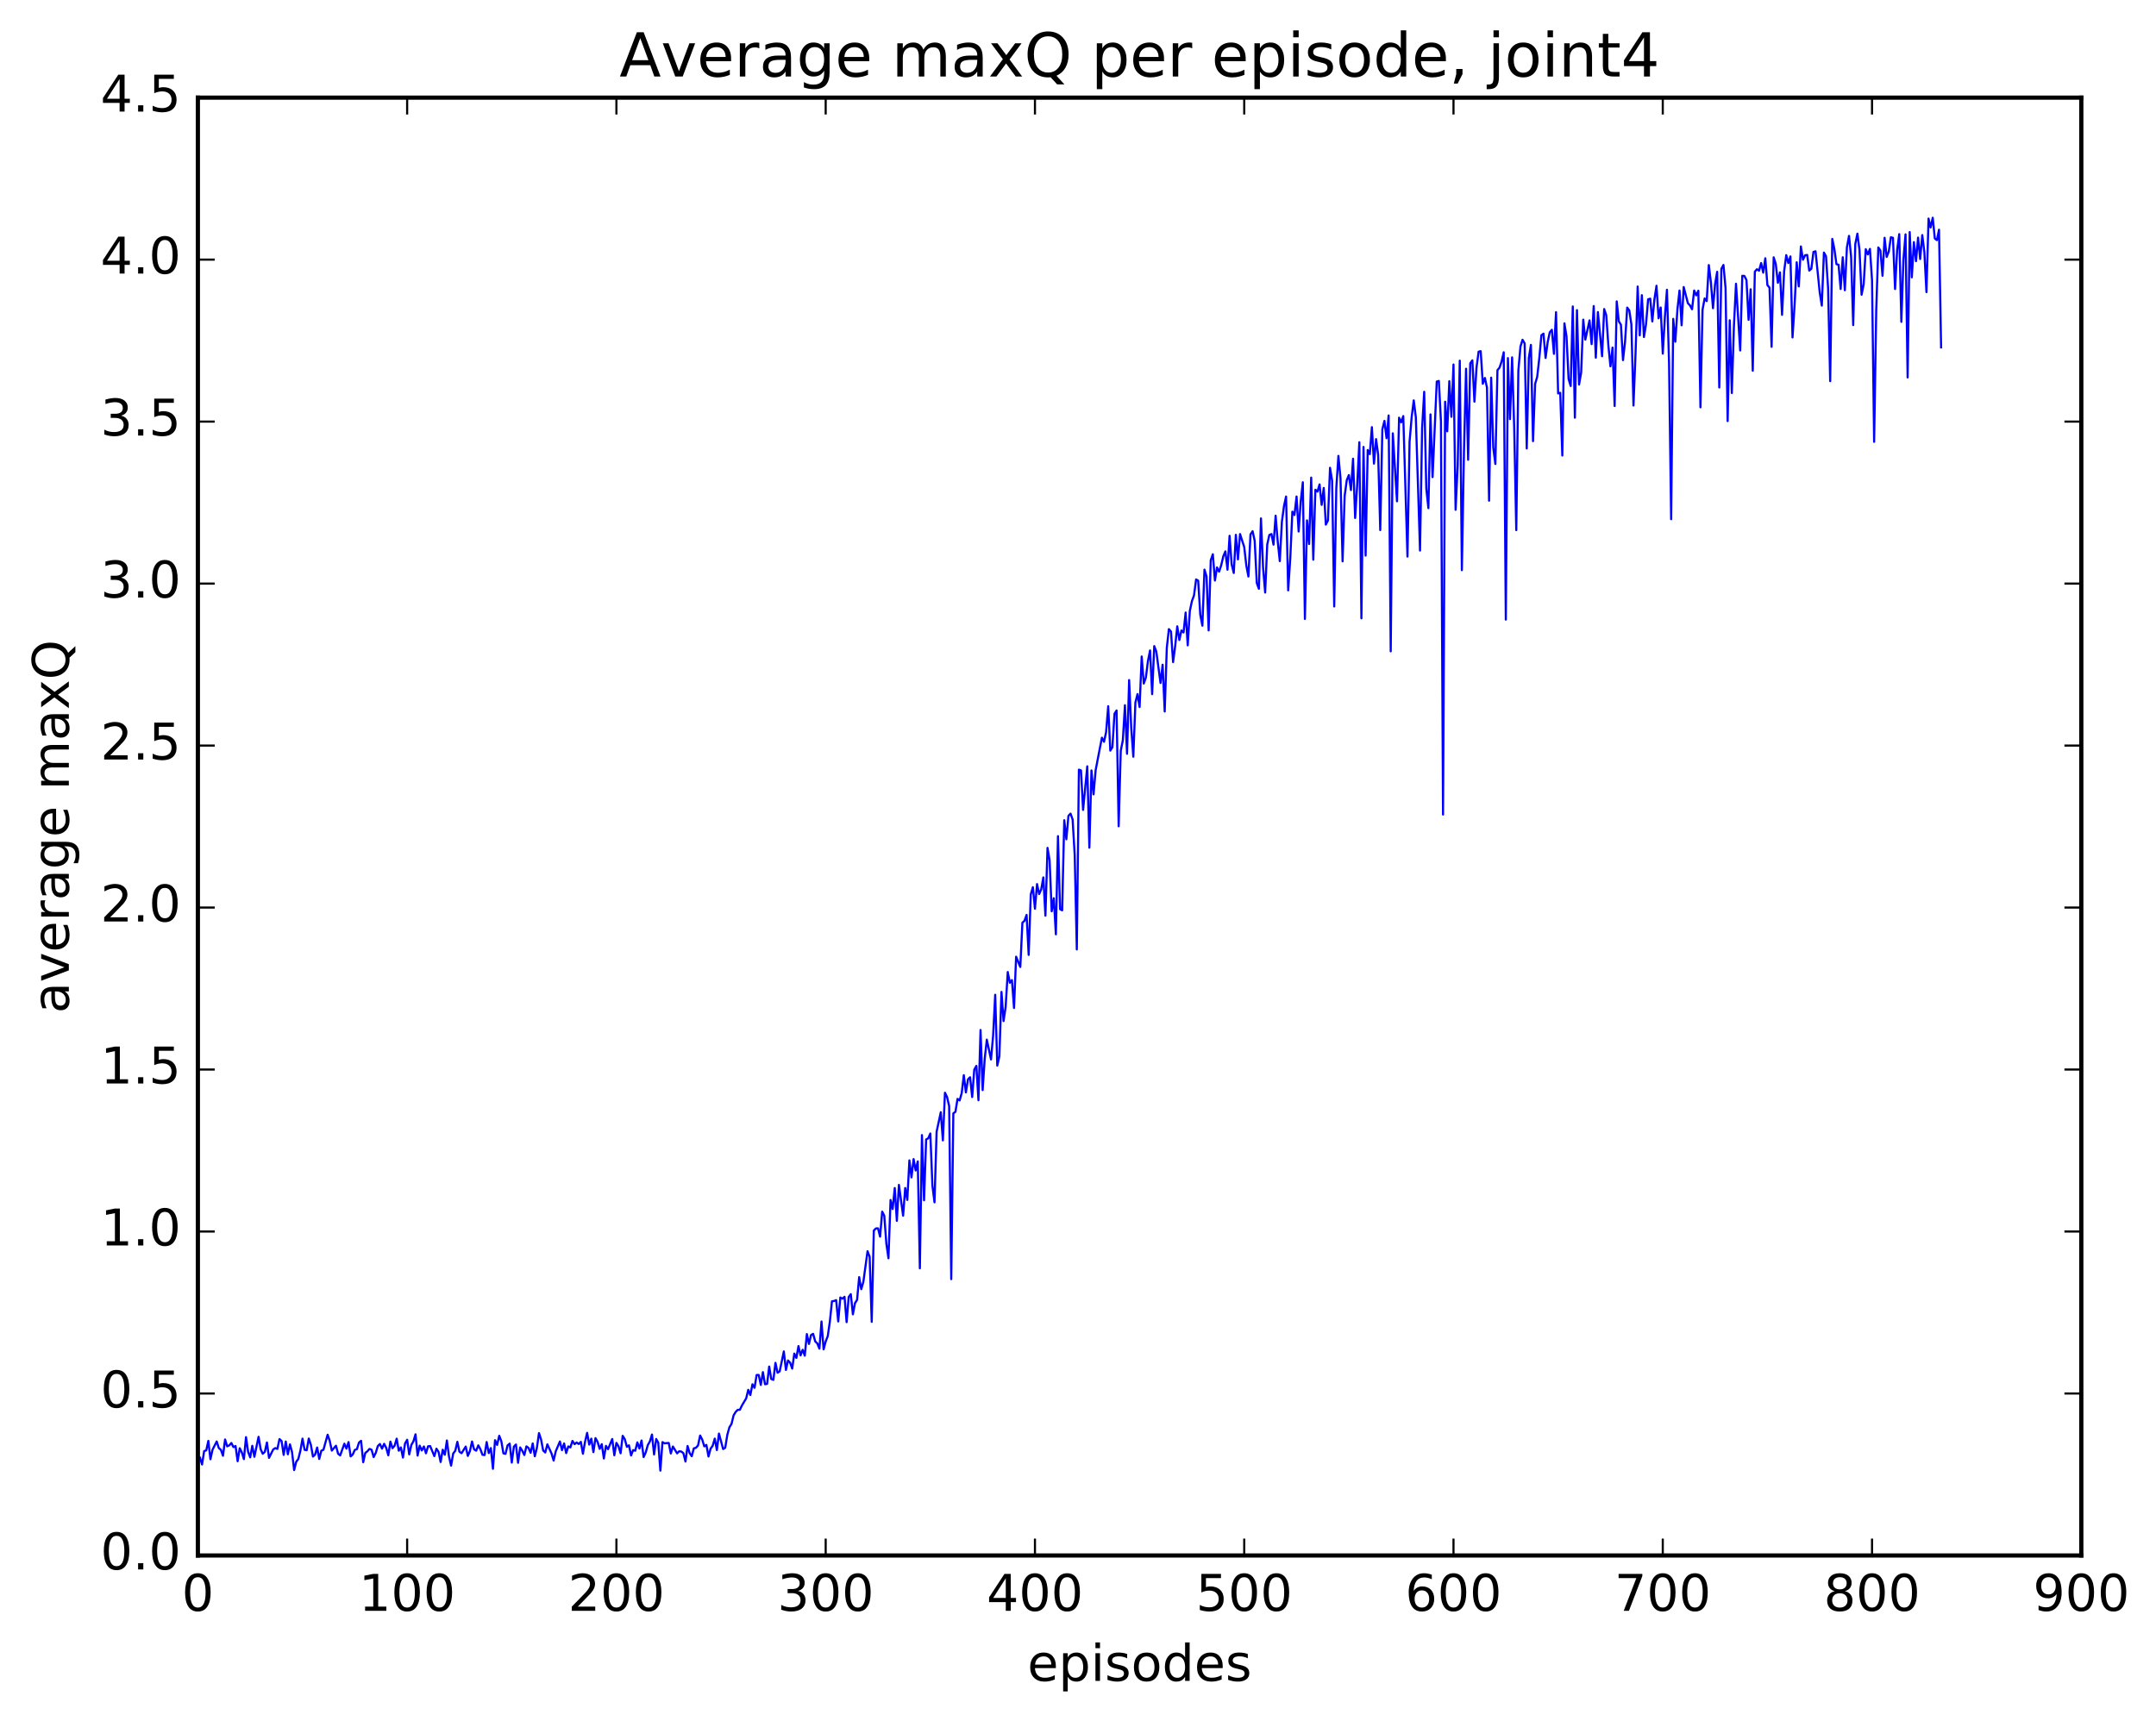 <?xml version="1.0" encoding="utf-8" standalone="no"?>
<!DOCTYPE svg PUBLIC "-//W3C//DTD SVG 1.1//EN"
  "http://www.w3.org/Graphics/SVG/1.1/DTD/svg11.dtd">
<!-- Created with matplotlib (http://matplotlib.org/) -->
<svg height="408pt" version="1.1" viewBox="0 0 511 408" width="511pt" xmlns="http://www.w3.org/2000/svg" xmlns:xlink="http://www.w3.org/1999/xlink">
 <defs>
  <style type="text/css">
*{stroke-linecap:butt;stroke-linejoin:round;stroke-miterlimit:100000;}
  </style>
 </defs>
 <g id="figure_1">
  <g id="patch_1">
   <path d="M 0 408.169 
L 511.95 408.169 
L 511.95 0 
L 0 0 
z
" style="fill:#ffffff;"/>
  </g>
  <g id="axes_1">
   <g id="patch_2">
    <path d="M 46.898 368.742 
L 493.298 368.742 
L 493.298 23.142 
L 46.898 23.142 
z
" style="fill:#ffffff;"/>
   </g>
   <g id="line2d_1">
    <path clip-path="url(#pfe9f0b02b3)" d="M 47.394 345.561 
L 47.889 347.173 
L 48.386 343.995 
L 48.882 343.828 
L 49.377 341.569 
L 49.873 345.932 
L 50.37 343.678 
L 51.361 341.717 
L 51.858 343.266 
L 52.353 343.696 
L 52.849 345.101 
L 53.346 341.243 
L 53.842 342.87 
L 54.337 342.635 
L 54.834 342.074 
L 55.33 343.056 
L 55.825 342.784 
L 56.322 346.401 
L 56.818 343.319 
L 57.313 344.301 
L 57.809 345.893 
L 58.306 340.687 
L 58.801 344.151 
L 59.297 345.482 
L 59.794 342.742 
L 60.289 345.351 
L 61.282 340.609 
L 61.778 343.55 
L 62.273 344.633 
L 62.77 344.169 
L 63.266 341.952 
L 63.761 345.598 
L 64.754 343.61 
L 65.249 343.281 
L 65.746 343.485 
L 66.242 341.147 
L 66.737 341.61 
L 67.234 344.901 
L 67.73 341.73 
L 68.225 344.757 
L 68.722 342.407 
L 69.218 344.234 
L 69.713 348.502 
L 70.21 346.533 
L 70.706 345.865 
L 71.201 343.877 
L 71.698 341.05 
L 72.194 343.696 
L 72.689 343.792 
L 73.186 341.019 
L 73.681 342.518 
L 74.177 345.301 
L 74.674 344.847 
L 75.169 343.152 
L 75.665 345.864 
L 76.162 343.894 
L 76.657 343.685 
L 77.65 340.115 
L 78.145 341.542 
L 78.641 343.88 
L 79.633 342.723 
L 80.129 344.615 
L 80.626 345.026 
L 81.618 342.238 
L 82.114 343.411 
L 82.609 341.858 
L 83.106 345.263 
L 83.602 344.801 
L 84.097 343.716 
L 84.594 343.539 
L 85.09 341.968 
L 85.585 341.557 
L 86.082 346.637 
L 86.578 344.438 
L 87.073 344.049 
L 87.57 343.478 
L 88.066 343.673 
L 88.561 345.415 
L 89.058 344.418 
L 89.553 342.801 
L 90.049 342.315 
L 90.546 343.42 
L 91.041 342.274 
L 91.537 343.231 
L 92.034 344.992 
L 92.529 341.748 
L 93.025 343.302 
L 93.522 342.738 
L 94.017 341.054 
L 94.513 343.903 
L 95.01 343.129 
L 95.505 345.535 
L 96.001 342.198 
L 96.498 341.312 
L 96.993 344.785 
L 97.49 342.552 
L 97.986 341.681 
L 98.481 340.012 
L 98.978 345.058 
L 99.474 342.708 
L 99.969 343.849 
L 100.466 342.905 
L 100.962 344.515 
L 101.457 342.858 
L 101.954 342.805 
L 102.945 345.193 
L 103.442 343.422 
L 103.938 344.179 
L 104.433 346.587 
L 104.93 343.676 
L 105.425 344.869 
L 105.921 341.48 
L 106.418 345.28 
L 106.913 347.444 
L 107.409 344.581 
L 107.906 343.923 
L 108.401 341.799 
L 108.897 344.152 
L 109.394 344.501 
L 110.385 342.927 
L 110.882 345.144 
L 111.377 344.01 
L 111.874 341.722 
L 112.37 343.6 
L 112.865 343.899 
L 113.362 342.635 
L 113.858 343.544 
L 114.353 344.872 
L 114.85 344.939 
L 115.346 341.847 
L 115.841 344.471 
L 116.338 343.286 
L 116.834 348.192 
L 117.329 341.414 
L 117.826 342.537 
L 118.322 340.364 
L 118.817 341.631 
L 119.314 344.529 
L 119.809 344.651 
L 120.305 342.638 
L 120.802 342.231 
L 121.297 346.721 
L 121.793 342.941 
L 122.29 342.436 
L 122.785 346.767 
L 123.281 343.124 
L 123.778 343.898 
L 124.273 344.927 
L 124.769 342.875 
L 125.266 343.242 
L 125.761 344.403 
L 126.257 342.181 
L 126.754 345.226 
L 127.249 343.224 
L 127.746 339.73 
L 128.242 341.254 
L 128.738 343.853 
L 129.233 344.328 
L 129.73 342.398 
L 130.721 344.568 
L 131.218 346.24 
L 131.714 344.065 
L 132.706 341.721 
L 133.202 343.775 
L 133.697 342.185 
L 134.194 344.475 
L 134.69 342.887 
L 135.185 343.124 
L 135.681 341.584 
L 136.178 342.361 
L 136.673 341.959 
L 137.169 342.325 
L 137.666 341.811 
L 138.161 344.627 
L 138.657 341.827 
L 139.154 339.672 
L 139.649 342.458 
L 140.145 341.047 
L 140.642 344.24 
L 141.137 340.923 
L 141.633 341.805 
L 142.13 343.466 
L 142.625 342.36 
L 143.121 345.759 
L 143.618 342.756 
L 144.113 343.545 
L 145.106 341.131 
L 145.601 344.986 
L 146.097 342.049 
L 146.594 342.864 
L 147.089 344.514 
L 147.585 340.382 
L 148.082 341.175 
L 148.577 342.973 
L 149.073 342.632 
L 149.57 345.033 
L 150.065 343.755 
L 150.561 343.917 
L 151.058 341.93 
L 151.554 343.384 
L 152.049 341.486 
L 152.546 345.41 
L 153.042 344.335 
L 153.537 342.573 
L 154.034 341.702 
L 154.53 340.068 
L 155.025 344.801 
L 155.522 341.128 
L 156.018 342.006 
L 156.513 348.629 
L 157.01 341.867 
L 157.506 342.151 
L 158.498 342.068 
L 158.994 344.559 
L 159.489 342.91 
L 160.482 344.531 
L 160.977 344.039 
L 161.474 344.106 
L 161.97 344.495 
L 162.465 346.477 
L 162.962 342.783 
L 163.458 344.469 
L 163.953 345.217 
L 164.45 343.342 
L 164.946 343.216 
L 165.441 342.663 
L 165.938 340.306 
L 166.434 341.265 
L 166.929 342.875 
L 167.425 342.53 
L 167.922 345.281 
L 168.417 343.421 
L 168.913 342.741 
L 169.41 341.037 
L 169.905 343.757 
L 170.401 339.845 
L 171.393 343.517 
L 171.889 343.188 
L 172.386 340.127 
L 172.881 338.357 
L 173.377 337.562 
L 173.874 335.519 
L 174.369 334.708 
L 174.865 334.213 
L 175.362 334.202 
L 175.857 333.17 
L 176.85 331.505 
L 177.345 329.473 
L 177.841 330.713 
L 178.338 328.162 
L 178.833 329.001 
L 179.329 325.961 
L 179.826 325.953 
L 180.321 328.318 
L 180.817 325.275 
L 181.314 328.147 
L 181.81 328.07 
L 182.305 323.957 
L 182.802 326.911 
L 183.298 327.115 
L 183.793 323.077 
L 184.29 325.412 
L 184.786 325.111 
L 185.778 320.365 
L 186.274 324.758 
L 186.769 322.514 
L 187.266 323.039 
L 187.762 324.446 
L 188.257 320.883 
L 188.754 321.911 
L 189.25 319.101 
L 189.745 321.306 
L 190.242 319.984 
L 190.738 321.375 
L 191.233 316.255 
L 191.73 318.597 
L 192.226 316.485 
L 192.721 316.197 
L 193.218 317.993 
L 193.714 318.471 
L 194.209 319.71 
L 194.706 313.274 
L 195.202 319.879 
L 195.697 318.024 
L 196.194 316.724 
L 196.69 313.279 
L 197.185 308.488 
L 197.681 308.411 
L 198.178 308.207 
L 198.673 313.265 
L 199.169 307.581 
L 199.666 307.868 
L 200.161 307.427 
L 200.657 313.428 
L 201.154 307.454 
L 201.649 306.793 
L 202.145 311.581 
L 202.642 308.929 
L 203.137 308.154 
L 203.633 302.754 
L 204.13 305.615 
L 204.625 303.886 
L 205.618 296.614 
L 206.113 297.919 
L 206.609 313.36 
L 207.106 291.712 
L 207.601 291.217 
L 208.097 291.184 
L 208.594 293.155 
L 209.089 287.236 
L 209.585 288.195 
L 210.082 294.844 
L 210.577 298.283 
L 211.073 284.465 
L 211.57 286.613 
L 212.065 281.632 
L 212.561 289.411 
L 213.058 280.886 
L 214.049 288.196 
L 214.546 281.63 
L 215.042 284.464 
L 215.537 275.079 
L 216.034 279.11 
L 216.53 274.773 
L 217.025 277.472 
L 217.522 275.324 
L 218.018 300.673 
L 218.513 269.084 
L 219.01 284.539 
L 219.506 270.115 
L 220.001 269.855 
L 220.498 268.708 
L 220.994 281.06 
L 221.489 285.026 
L 221.986 268.298 
L 222.977 263.659 
L 223.474 270.34 
L 223.97 259.045 
L 224.465 260.066 
L 224.962 262.217 
L 225.458 303.233 
L 225.953 263.93 
L 226.45 263.568 
L 226.946 260.505 
L 227.441 260.872 
L 227.938 259.12 
L 228.434 254.878 
L 228.929 258.977 
L 229.425 255.872 
L 229.922 255.373 
L 230.417 260.067 
L 230.913 253.573 
L 231.41 252.678 
L 231.905 260.819 
L 232.401 244.166 
L 232.898 258.417 
L 233.393 250.985 
L 233.889 246.459 
L 234.881 251.152 
L 235.377 245.581 
L 235.874 235.822 
L 236.369 252.608 
L 236.865 250.393 
L 237.362 235.14 
L 237.857 242.051 
L 238.353 238.661 
L 238.85 230.429 
L 239.345 232.97 
L 239.841 232.349 
L 240.338 238.956 
L 240.833 226.795 
L 241.826 229.228 
L 242.321 218.737 
L 242.817 218.279 
L 243.314 216.888 
L 243.81 226.373 
L 244.305 212.047 
L 244.802 210.321 
L 245.298 215.42 
L 245.793 209.577 
L 246.29 211.948 
L 246.786 210.826 
L 247.281 207.998 
L 247.778 217.065 
L 248.274 200.993 
L 248.769 203.941 
L 249.266 216.034 
L 249.762 212.928 
L 250.257 221.496 
L 250.754 198.216 
L 251.25 215.532 
L 251.745 215.809 
L 252.242 194.439 
L 252.738 198.952 
L 253.233 193.412 
L 253.73 192.874 
L 254.226 194.278 
L 254.721 202.743 
L 255.218 225.074 
L 255.714 182.455 
L 256.209 182.64 
L 256.705 192 
L 257.697 181.663 
L 258.193 200.951 
L 258.69 182.636 
L 259.185 188.309 
L 259.682 182.574 
L 260.673 177.405 
L 261.17 174.875 
L 261.666 175.848 
L 262.161 173.551 
L 262.658 167.41 
L 263.154 177.941 
L 263.649 177.145 
L 264.146 169.207 
L 264.642 168.421 
L 265.137 195.873 
L 265.634 177.971 
L 266.13 175.462 
L 266.625 167.178 
L 267.122 178.693 
L 267.618 161.213 
L 268.113 172.47 
L 268.61 179.389 
L 269.106 166.538 
L 269.601 164.542 
L 270.098 167.608 
L 270.594 155.626 
L 271.089 162.043 
L 271.586 160.631 
L 272.082 156.684 
L 272.577 154.195 
L 273.074 164.564 
L 273.57 153.165 
L 274.065 154.474 
L 275.058 161.907 
L 275.553 157.579 
L 276.05 168.673 
L 276.546 153.571 
L 277.041 149.138 
L 277.538 149.71 
L 278.034 156.955 
L 278.529 153.205 
L 279.026 148.474 
L 279.522 151.721 
L 280.017 149.464 
L 280.514 149.936 
L 281.01 145.205 
L 281.505 152.987 
L 282.002 144.852 
L 282.498 142.514 
L 282.993 141.156 
L 283.49 137.36 
L 283.986 137.652 
L 284.481 145.73 
L 284.978 148.327 
L 285.474 135.036 
L 285.969 136.679 
L 286.466 149.452 
L 286.962 132.829 
L 287.457 131.391 
L 287.954 137.621 
L 288.45 134.516 
L 288.945 135.524 
L 289.442 133.993 
L 289.938 131.868 
L 290.433 130.706 
L 290.93 135.06 
L 291.425 127.016 
L 291.921 133.797 
L 292.418 135.836 
L 292.913 126.783 
L 293.409 132.618 
L 293.906 126.6 
L 294.897 129.681 
L 295.394 134.074 
L 295.889 136.673 
L 296.385 126.686 
L 296.882 125.923 
L 297.377 128.197 
L 297.873 138.197 
L 298.37 139.577 
L 298.865 122.895 
L 299.361 134.549 
L 299.858 140.475 
L 300.353 129.072 
L 300.849 126.827 
L 301.346 126.598 
L 301.841 129.115 
L 302.337 122.246 
L 302.834 128.344 
L 303.329 133.019 
L 303.825 123.692 
L 304.322 119.961 
L 304.817 117.707 
L 305.313 139.954 
L 305.81 132.342 
L 306.305 121.291 
L 306.801 122.092 
L 307.298 117.704 
L 307.793 126.008 
L 308.289 118.858 
L 308.786 114.325 
L 309.281 146.728 
L 309.777 123.361 
L 310.274 128.965 
L 310.769 113.218 
L 311.265 132.676 
L 311.762 116.103 
L 312.257 116.539 
L 312.753 114.837 
L 313.25 119.689 
L 313.745 115.669 
L 314.241 124.364 
L 314.738 123.391 
L 315.233 110.893 
L 315.729 113.976 
L 316.226 143.771 
L 316.721 115.706 
L 317.217 108.072 
L 317.714 113.349 
L 318.209 133.077 
L 318.705 117.52 
L 319.202 113.828 
L 319.697 112.623 
L 320.193 116.179 
L 320.69 108.744 
L 321.185 122.794 
L 321.682 114.847 
L 322.178 104.835 
L 322.673 146.582 
L 323.17 105.947 
L 323.666 131.709 
L 324.161 106.681 
L 324.658 107.661 
L 325.154 101.261 
L 325.649 109.908 
L 326.146 104.096 
L 326.642 107.798 
L 327.137 125.663 
L 327.634 101.79 
L 328.13 99.771 
L 328.625 103.883 
L 329.122 98.487 
L 329.618 154.405 
L 330.113 102.727 
L 331.106 118.834 
L 331.601 99.015 
L 332.098 100.109 
L 332.594 98.636 
L 333.586 131.947 
L 334.082 104.761 
L 334.577 98.924 
L 335.074 94.913 
L 335.57 98.908 
L 336.562 130.517 
L 337.058 101.529 
L 337.553 92.876 
L 338.05 115.806 
L 338.546 120.457 
L 339.041 98.236 
L 339.538 113.106 
L 340.529 90.455 
L 341.026 90.302 
L 341.522 99.882 
L 342.017 193.1 
L 342.514 95.238 
L 343.01 102.247 
L 343.505 90.354 
L 344.002 98.809 
L 344.498 86.406 
L 344.993 120.854 
L 345.49 110.326 
L 345.986 85.5 
L 346.481 135.165 
L 346.978 107.093 
L 347.474 87.415 
L 347.969 108.999 
L 348.466 86.13 
L 348.962 85.424 
L 349.457 95.212 
L 349.954 87.121 
L 350.45 83.368 
L 350.945 83.245 
L 351.442 90.977 
L 351.938 89.597 
L 352.433 91.899 
L 352.93 118.701 
L 353.425 89.523 
L 353.921 106.086 
L 354.418 109.986 
L 354.913 87.747 
L 355.409 87.158 
L 355.906 85.659 
L 356.401 83.506 
L 356.897 146.885 
L 357.394 84.895 
L 357.889 99.349 
L 358.385 84.714 
L 358.882 101.253 
L 359.377 125.678 
L 359.873 87.791 
L 360.37 82.143 
L 360.865 80.545 
L 361.361 81.404 
L 361.858 106.315 
L 362.353 84.83 
L 362.849 81.76 
L 363.346 104.58 
L 363.841 91.01 
L 364.337 89.33 
L 364.834 84.903 
L 365.329 79.472 
L 365.825 79.094 
L 366.322 84.862 
L 366.817 81.11 
L 367.313 78.776 
L 367.81 78.181 
L 368.305 83.885 
L 368.801 73.998 
L 369.298 93.273 
L 369.793 93.115 
L 370.289 107.986 
L 370.786 76.65 
L 371.281 79.726 
L 371.777 89.867 
L 372.274 91.514 
L 372.769 72.65 
L 373.265 99.021 
L 373.762 73.524 
L 374.257 91.163 
L 374.753 88.306 
L 375.25 75.781 
L 375.745 80.507 
L 376.738 75.951 
L 377.233 81.582 
L 377.729 72.55 
L 378.226 84.797 
L 378.721 73.972 
L 379.714 84.456 
L 380.209 73.258 
L 380.705 74.738 
L 381.202 81.904 
L 381.697 86.846 
L 382.193 82.396 
L 382.69 96.253 
L 383.185 71.445 
L 383.682 76.171 
L 384.178 76.975 
L 384.673 85.375 
L 385.17 80.864 
L 385.666 72.915 
L 386.161 73.581 
L 386.658 76.874 
L 387.154 96.133 
L 387.649 83.614 
L 388.146 67.923 
L 388.642 79.503 
L 389.137 69.97 
L 389.634 79.896 
L 390.13 76.856 
L 390.625 70.961 
L 391.122 70.799 
L 391.618 76.196 
L 392.113 71.013 
L 392.61 67.745 
L 393.106 75.465 
L 393.601 72.896 
L 394.098 83.826 
L 394.594 75.18 
L 395.089 68.686 
L 395.586 85.958 
L 396.082 123.079 
L 396.577 75.588 
L 397.074 81.005 
L 397.57 73.351 
L 398.065 68.866 
L 398.562 77.114 
L 399.058 68.045 
L 400.05 71.871 
L 400.546 72.394 
L 401.041 73.316 
L 401.538 68.867 
L 402.034 70.019 
L 402.529 68.913 
L 403.026 96.553 
L 403.522 73.454 
L 404.017 70.749 
L 404.514 71.389 
L 405.01 62.84 
L 405.505 66.937 
L 406.002 73.068 
L 406.498 67.349 
L 406.993 64.43 
L 407.49 91.859 
L 407.986 63.737 
L 408.481 62.807 
L 408.978 68.245 
L 409.474 99.821 
L 409.969 75.922 
L 410.466 93.169 
L 410.962 77.291 
L 411.457 67.261 
L 412.45 83.079 
L 412.945 65.377 
L 413.442 65.421 
L 413.938 66.403 
L 414.433 75.823 
L 414.93 68.57 
L 415.425 87.879 
L 415.921 64.389 
L 416.418 63.823 
L 416.913 64.179 
L 417.409 62.358 
L 417.906 64.64 
L 418.401 61.223 
L 418.897 67.587 
L 419.394 68.181 
L 419.889 82.216 
L 420.385 61.002 
L 420.882 62.571 
L 421.377 67.041 
L 421.873 64.568 
L 422.37 74.635 
L 422.865 64.284 
L 423.361 60.482 
L 423.858 62.372 
L 424.353 60.791 
L 424.849 79.993 
L 425.346 72.224 
L 425.841 62.177 
L 426.337 67.894 
L 426.834 58.42 
L 427.329 61.567 
L 427.825 60.513 
L 428.322 60.43 
L 428.817 64.144 
L 429.313 63.706 
L 429.81 59.718 
L 430.305 59.57 
L 431.298 69.324 
L 431.793 72.452 
L 432.289 59.865 
L 432.786 60.743 
L 433.281 68.296 
L 433.777 90.357 
L 434.274 56.638 
L 434.769 59.038 
L 435.265 62.627 
L 435.762 62.762 
L 436.257 68.511 
L 436.753 60.983 
L 437.25 68.805 
L 437.745 58.62 
L 438.241 55.914 
L 438.738 60.86 
L 439.233 77.072 
L 439.729 57.847 
L 440.226 55.389 
L 440.721 59.232 
L 441.217 69.873 
L 441.714 67.407 
L 442.209 59.069 
L 442.705 60.316 
L 443.202 59.01 
L 443.697 66.471 
L 444.193 104.738 
L 444.69 73.498 
L 445.185 58.653 
L 445.682 59.382 
L 446.178 65.375 
L 446.673 56.367 
L 447.17 60.906 
L 447.666 59.636 
L 448.161 56.236 
L 448.658 56.379 
L 449.154 68.518 
L 449.649 59.255 
L 450.146 55.499 
L 450.642 76.296 
L 451.137 61.524 
L 451.634 55.554 
L 452.13 89.481 
L 452.625 55.011 
L 453.122 65.747 
L 453.618 57.394 
L 454.113 61.914 
L 454.61 56.321 
L 455.106 61.41 
L 455.601 55.726 
L 456.098 59.722 
L 456.594 69.252 
L 457.089 51.81 
L 457.586 53.926 
L 458.082 51.616 
L 458.577 56.531 
L 459.074 56.925 
L 459.57 54.452 
L 460.065 82.359 
L 460.065 82.359 
" style="fill:none;stroke:#0000ff;stroke-linecap:square;stroke-width:0.5;"/>
   </g>
   <g id="patch_3">
    <path d="M 46.898 368.742 
L 493.298 368.742 
" style="fill:none;stroke:#000000;stroke-linecap:square;stroke-linejoin:miter;"/>
   </g>
   <g id="patch_4">
    <path d="M 493.298 368.742 
L 493.298 23.142 
" style="fill:none;stroke:#000000;stroke-linecap:square;stroke-linejoin:miter;"/>
   </g>
   <g id="patch_5">
    <path d="M 46.898 368.742 
L 46.898 23.142 
" style="fill:none;stroke:#000000;stroke-linecap:square;stroke-linejoin:miter;"/>
   </g>
   <g id="patch_6">
    <path d="M 46.898 23.142 
L 493.298 23.142 
" style="fill:none;stroke:#000000;stroke-linecap:square;stroke-linejoin:miter;"/>
   </g>
   <g id="matplotlib.axis_1">
    <g id="xtick_1">
     <g id="line2d_2">
      <defs>
       <path d="M 0 0 
L 0 -4 
" id="m51eacec967" style="stroke:#000000;stroke-width:0.5;"/>
      </defs>
      <g>
       <use style="stroke:#000000;stroke-width:0.5;" x="46.898" xlink:href="#m51eacec967" y="368.742"/>
      </g>
     </g>
     <g id="line2d_3">
      <defs>
       <path d="M 0 0 
L 0 4 
" id="m862cab9776" style="stroke:#000000;stroke-width:0.5;"/>
      </defs>
      <g>
       <use style="stroke:#000000;stroke-width:0.5;" x="46.898" xlink:href="#m862cab9776" y="23.142"/>
      </g>
     </g>
     <g id="text_1">
      <!-- 0 -->
      <defs>
       <path d="M 31.781 66.406 
Q 24.172 66.406 20.328 58.906 
Q 16.5 51.422 16.5 36.375 
Q 16.5 21.391 20.328 13.891 
Q 24.172 6.391 31.781 6.391 
Q 39.453 6.391 43.281 13.891 
Q 47.125 21.391 47.125 36.375 
Q 47.125 51.422 43.281 58.906 
Q 39.453 66.406 31.781 66.406 
M 31.781 74.219 
Q 44.047 74.219 50.516 64.516 
Q 56.984 54.828 56.984 36.375 
Q 56.984 17.969 50.516 8.266 
Q 44.047 -1.422 31.781 -1.422 
Q 19.531 -1.422 13.062 8.266 
Q 6.594 17.969 6.594 36.375 
Q 6.594 54.828 13.062 64.516 
Q 19.531 74.219 31.781 74.219 
" id="BitstreamVeraSans-Roman-30"/>
      </defs>
      <g transform="translate(43.08 381.86)scale(0.12 -0.12)">
       <use xlink:href="#BitstreamVeraSans-Roman-30"/>
      </g>
     </g>
    </g>
    <g id="xtick_2">
     <g id="line2d_4">
      <g>
       <use style="stroke:#000000;stroke-width:0.5;" x="96.498" xlink:href="#m51eacec967" y="368.742"/>
      </g>
     </g>
     <g id="line2d_5">
      <g>
       <use style="stroke:#000000;stroke-width:0.5;" x="96.498" xlink:href="#m862cab9776" y="23.142"/>
      </g>
     </g>
     <g id="text_2">
      <!-- 100 -->
      <defs>
       <path d="M 12.406 8.297 
L 28.516 8.297 
L 28.516 63.922 
L 10.984 60.406 
L 10.984 69.391 
L 28.422 72.906 
L 38.281 72.906 
L 38.281 8.297 
L 54.391 8.297 
L 54.391 0 
L 12.406 0 
z
" id="BitstreamVeraSans-Roman-31"/>
      </defs>
      <g transform="translate(85.045 381.86)scale(0.12 -0.12)">
       <use xlink:href="#BitstreamVeraSans-Roman-31"/>
       <use x="63.623" xlink:href="#BitstreamVeraSans-Roman-30"/>
       <use x="127.246" xlink:href="#BitstreamVeraSans-Roman-30"/>
      </g>
     </g>
    </g>
    <g id="xtick_3">
     <g id="line2d_6">
      <g>
       <use style="stroke:#000000;stroke-width:0.5;" x="146.097" xlink:href="#m51eacec967" y="368.742"/>
      </g>
     </g>
     <g id="line2d_7">
      <g>
       <use style="stroke:#000000;stroke-width:0.5;" x="146.097" xlink:href="#m862cab9776" y="23.142"/>
      </g>
     </g>
     <g id="text_3">
      <!-- 200 -->
      <defs>
       <path d="M 19.188 8.297 
L 53.609 8.297 
L 53.609 0 
L 7.328 0 
L 7.328 8.297 
Q 12.938 14.109 22.625 23.891 
Q 32.328 33.688 34.812 36.531 
Q 39.547 41.844 41.422 45.531 
Q 43.312 49.219 43.312 52.781 
Q 43.312 58.594 39.234 62.25 
Q 35.156 65.922 28.609 65.922 
Q 23.969 65.922 18.812 64.312 
Q 13.672 62.703 7.812 59.422 
L 7.812 69.391 
Q 13.766 71.781 18.938 73 
Q 24.125 74.219 28.422 74.219 
Q 39.75 74.219 46.484 68.547 
Q 53.219 62.891 53.219 53.422 
Q 53.219 48.922 51.531 44.891 
Q 49.859 40.875 45.406 35.406 
Q 44.188 33.984 37.641 27.219 
Q 31.109 20.453 19.188 8.297 
" id="BitstreamVeraSans-Roman-32"/>
      </defs>
      <g transform="translate(134.645 381.86)scale(0.12 -0.12)">
       <use xlink:href="#BitstreamVeraSans-Roman-32"/>
       <use x="63.623" xlink:href="#BitstreamVeraSans-Roman-30"/>
       <use x="127.246" xlink:href="#BitstreamVeraSans-Roman-30"/>
      </g>
     </g>
    </g>
    <g id="xtick_4">
     <g id="line2d_8">
      <g>
       <use style="stroke:#000000;stroke-width:0.5;" x="195.697" xlink:href="#m51eacec967" y="368.742"/>
      </g>
     </g>
     <g id="line2d_9">
      <g>
       <use style="stroke:#000000;stroke-width:0.5;" x="195.697" xlink:href="#m862cab9776" y="23.142"/>
      </g>
     </g>
     <g id="text_4">
      <!-- 300 -->
      <defs>
       <path d="M 40.578 39.312 
Q 47.656 37.797 51.625 33 
Q 55.609 28.219 55.609 21.188 
Q 55.609 10.406 48.188 4.484 
Q 40.766 -1.422 27.094 -1.422 
Q 22.516 -1.422 17.656 -0.516 
Q 12.797 0.391 7.625 2.203 
L 7.625 11.719 
Q 11.719 9.328 16.594 8.109 
Q 21.484 6.891 26.812 6.891 
Q 36.078 6.891 40.938 10.547 
Q 45.797 14.203 45.797 21.188 
Q 45.797 27.641 41.281 31.266 
Q 36.766 34.906 28.719 34.906 
L 20.219 34.906 
L 20.219 43.016 
L 29.109 43.016 
Q 36.375 43.016 40.234 45.922 
Q 44.094 48.828 44.094 54.297 
Q 44.094 59.906 40.109 62.906 
Q 36.141 65.922 28.719 65.922 
Q 24.656 65.922 20.016 65.031 
Q 15.375 64.156 9.812 62.312 
L 9.812 71.094 
Q 15.438 72.656 20.344 73.438 
Q 25.25 74.219 29.594 74.219 
Q 40.828 74.219 47.359 69.109 
Q 53.906 64.016 53.906 55.328 
Q 53.906 49.266 50.438 45.094 
Q 46.969 40.922 40.578 39.312 
" id="BitstreamVeraSans-Roman-33"/>
      </defs>
      <g transform="translate(184.245 381.86)scale(0.12 -0.12)">
       <use xlink:href="#BitstreamVeraSans-Roman-33"/>
       <use x="63.623" xlink:href="#BitstreamVeraSans-Roman-30"/>
       <use x="127.246" xlink:href="#BitstreamVeraSans-Roman-30"/>
      </g>
     </g>
    </g>
    <g id="xtick_5">
     <g id="line2d_10">
      <g>
       <use style="stroke:#000000;stroke-width:0.5;" x="245.298" xlink:href="#m51eacec967" y="368.742"/>
      </g>
     </g>
     <g id="line2d_11">
      <g>
       <use style="stroke:#000000;stroke-width:0.5;" x="245.298" xlink:href="#m862cab9776" y="23.142"/>
      </g>
     </g>
     <g id="text_5">
      <!-- 400 -->
      <defs>
       <path d="M 37.797 64.312 
L 12.891 25.391 
L 37.797 25.391 
z
M 35.203 72.906 
L 47.609 72.906 
L 47.609 25.391 
L 58.016 25.391 
L 58.016 17.188 
L 47.609 17.188 
L 47.609 0 
L 37.797 0 
L 37.797 17.188 
L 4.891 17.188 
L 4.891 26.703 
z
" id="BitstreamVeraSans-Roman-34"/>
      </defs>
      <g transform="translate(233.845 381.86)scale(0.12 -0.12)">
       <use xlink:href="#BitstreamVeraSans-Roman-34"/>
       <use x="63.623" xlink:href="#BitstreamVeraSans-Roman-30"/>
       <use x="127.246" xlink:href="#BitstreamVeraSans-Roman-30"/>
      </g>
     </g>
    </g>
    <g id="xtick_6">
     <g id="line2d_12">
      <g>
       <use style="stroke:#000000;stroke-width:0.5;" x="294.897" xlink:href="#m51eacec967" y="368.742"/>
      </g>
     </g>
     <g id="line2d_13">
      <g>
       <use style="stroke:#000000;stroke-width:0.5;" x="294.897" xlink:href="#m862cab9776" y="23.142"/>
      </g>
     </g>
     <g id="text_6">
      <!-- 500 -->
      <defs>
       <path d="M 10.797 72.906 
L 49.516 72.906 
L 49.516 64.594 
L 19.828 64.594 
L 19.828 46.734 
Q 21.969 47.469 24.109 47.828 
Q 26.266 48.188 28.422 48.188 
Q 40.625 48.188 47.75 41.5 
Q 54.891 34.812 54.891 23.391 
Q 54.891 11.625 47.562 5.094 
Q 40.234 -1.422 26.906 -1.422 
Q 22.312 -1.422 17.547 -0.641 
Q 12.797 0.141 7.719 1.703 
L 7.719 11.625 
Q 12.109 9.234 16.797 8.062 
Q 21.484 6.891 26.703 6.891 
Q 35.156 6.891 40.078 11.328 
Q 45.016 15.766 45.016 23.391 
Q 45.016 31 40.078 35.438 
Q 35.156 39.891 26.703 39.891 
Q 22.75 39.891 18.812 39.016 
Q 14.891 38.141 10.797 36.281 
z
" id="BitstreamVeraSans-Roman-35"/>
      </defs>
      <g transform="translate(283.445 381.86)scale(0.12 -0.12)">
       <use xlink:href="#BitstreamVeraSans-Roman-35"/>
       <use x="63.623" xlink:href="#BitstreamVeraSans-Roman-30"/>
       <use x="127.246" xlink:href="#BitstreamVeraSans-Roman-30"/>
      </g>
     </g>
    </g>
    <g id="xtick_7">
     <g id="line2d_14">
      <g>
       <use style="stroke:#000000;stroke-width:0.5;" x="344.498" xlink:href="#m51eacec967" y="368.742"/>
      </g>
     </g>
     <g id="line2d_15">
      <g>
       <use style="stroke:#000000;stroke-width:0.5;" x="344.498" xlink:href="#m862cab9776" y="23.142"/>
      </g>
     </g>
     <g id="text_7">
      <!-- 600 -->
      <defs>
       <path d="M 33.016 40.375 
Q 26.375 40.375 22.484 35.828 
Q 18.609 31.297 18.609 23.391 
Q 18.609 15.531 22.484 10.953 
Q 26.375 6.391 33.016 6.391 
Q 39.656 6.391 43.531 10.953 
Q 47.406 15.531 47.406 23.391 
Q 47.406 31.297 43.531 35.828 
Q 39.656 40.375 33.016 40.375 
M 52.594 71.297 
L 52.594 62.312 
Q 48.875 64.062 45.094 64.984 
Q 41.312 65.922 37.594 65.922 
Q 27.828 65.922 22.672 59.328 
Q 17.531 52.734 16.797 39.406 
Q 19.672 43.656 24.016 45.922 
Q 28.375 48.188 33.594 48.188 
Q 44.578 48.188 50.953 41.516 
Q 57.328 34.859 57.328 23.391 
Q 57.328 12.156 50.688 5.359 
Q 44.047 -1.422 33.016 -1.422 
Q 20.359 -1.422 13.672 8.266 
Q 6.984 17.969 6.984 36.375 
Q 6.984 53.656 15.188 63.938 
Q 23.391 74.219 37.203 74.219 
Q 40.922 74.219 44.703 73.484 
Q 48.484 72.75 52.594 71.297 
" id="BitstreamVeraSans-Roman-36"/>
      </defs>
      <g transform="translate(333.045 381.86)scale(0.12 -0.12)">
       <use xlink:href="#BitstreamVeraSans-Roman-36"/>
       <use x="63.623" xlink:href="#BitstreamVeraSans-Roman-30"/>
       <use x="127.246" xlink:href="#BitstreamVeraSans-Roman-30"/>
      </g>
     </g>
    </g>
    <g id="xtick_8">
     <g id="line2d_16">
      <g>
       <use style="stroke:#000000;stroke-width:0.5;" x="394.098" xlink:href="#m51eacec967" y="368.742"/>
      </g>
     </g>
     <g id="line2d_17">
      <g>
       <use style="stroke:#000000;stroke-width:0.5;" x="394.098" xlink:href="#m862cab9776" y="23.142"/>
      </g>
     </g>
     <g id="text_8">
      <!-- 700 -->
      <defs>
       <path d="M 8.203 72.906 
L 55.078 72.906 
L 55.078 68.703 
L 28.609 0 
L 18.312 0 
L 43.219 64.594 
L 8.203 64.594 
z
" id="BitstreamVeraSans-Roman-37"/>
      </defs>
      <g transform="translate(382.645 381.86)scale(0.12 -0.12)">
       <use xlink:href="#BitstreamVeraSans-Roman-37"/>
       <use x="63.623" xlink:href="#BitstreamVeraSans-Roman-30"/>
       <use x="127.246" xlink:href="#BitstreamVeraSans-Roman-30"/>
      </g>
     </g>
    </g>
    <g id="xtick_9">
     <g id="line2d_18">
      <g>
       <use style="stroke:#000000;stroke-width:0.5;" x="443.697" xlink:href="#m51eacec967" y="368.742"/>
      </g>
     </g>
     <g id="line2d_19">
      <g>
       <use style="stroke:#000000;stroke-width:0.5;" x="443.697" xlink:href="#m862cab9776" y="23.142"/>
      </g>
     </g>
     <g id="text_9">
      <!-- 800 -->
      <defs>
       <path d="M 31.781 34.625 
Q 24.75 34.625 20.719 30.859 
Q 16.703 27.094 16.703 20.516 
Q 16.703 13.922 20.719 10.156 
Q 24.75 6.391 31.781 6.391 
Q 38.812 6.391 42.859 10.172 
Q 46.922 13.969 46.922 20.516 
Q 46.922 27.094 42.891 30.859 
Q 38.875 34.625 31.781 34.625 
M 21.922 38.812 
Q 15.578 40.375 12.031 44.719 
Q 8.5 49.078 8.5 55.328 
Q 8.5 64.062 14.719 69.141 
Q 20.953 74.219 31.781 74.219 
Q 42.672 74.219 48.875 69.141 
Q 55.078 64.062 55.078 55.328 
Q 55.078 49.078 51.531 44.719 
Q 48 40.375 41.703 38.812 
Q 48.828 37.156 52.797 32.312 
Q 56.781 27.484 56.781 20.516 
Q 56.781 9.906 50.312 4.234 
Q 43.844 -1.422 31.781 -1.422 
Q 19.734 -1.422 13.25 4.234 
Q 6.781 9.906 6.781 20.516 
Q 6.781 27.484 10.781 32.312 
Q 14.797 37.156 21.922 38.812 
M 18.312 54.391 
Q 18.312 48.734 21.844 45.562 
Q 25.391 42.391 31.781 42.391 
Q 38.141 42.391 41.719 45.562 
Q 45.312 48.734 45.312 54.391 
Q 45.312 60.062 41.719 63.234 
Q 38.141 66.406 31.781 66.406 
Q 25.391 66.406 21.844 63.234 
Q 18.312 60.062 18.312 54.391 
" id="BitstreamVeraSans-Roman-38"/>
      </defs>
      <g transform="translate(432.245 381.86)scale(0.12 -0.12)">
       <use xlink:href="#BitstreamVeraSans-Roman-38"/>
       <use x="63.623" xlink:href="#BitstreamVeraSans-Roman-30"/>
       <use x="127.246" xlink:href="#BitstreamVeraSans-Roman-30"/>
      </g>
     </g>
    </g>
    <g id="xtick_10">
     <g id="line2d_20">
      <g>
       <use style="stroke:#000000;stroke-width:0.5;" x="493.298" xlink:href="#m51eacec967" y="368.742"/>
      </g>
     </g>
     <g id="line2d_21">
      <g>
       <use style="stroke:#000000;stroke-width:0.5;" x="493.298" xlink:href="#m862cab9776" y="23.142"/>
      </g>
     </g>
     <g id="text_10">
      <!-- 900 -->
      <defs>
       <path d="M 10.984 1.516 
L 10.984 10.5 
Q 14.703 8.734 18.5 7.812 
Q 22.312 6.891 25.984 6.891 
Q 35.75 6.891 40.891 13.453 
Q 46.047 20.016 46.781 33.406 
Q 43.953 29.203 39.594 26.953 
Q 35.25 24.703 29.984 24.703 
Q 19.047 24.703 12.672 31.312 
Q 6.297 37.938 6.297 49.422 
Q 6.297 60.641 12.938 67.422 
Q 19.578 74.219 30.609 74.219 
Q 43.266 74.219 49.922 64.516 
Q 56.594 54.828 56.594 36.375 
Q 56.594 19.141 48.406 8.859 
Q 40.234 -1.422 26.422 -1.422 
Q 22.703 -1.422 18.891 -0.688 
Q 15.094 0.047 10.984 1.516 
M 30.609 32.422 
Q 37.25 32.422 41.125 36.953 
Q 45.016 41.5 45.016 49.422 
Q 45.016 57.281 41.125 61.844 
Q 37.25 66.406 30.609 66.406 
Q 23.969 66.406 20.094 61.844 
Q 16.219 57.281 16.219 49.422 
Q 16.219 41.5 20.094 36.953 
Q 23.969 32.422 30.609 32.422 
" id="BitstreamVeraSans-Roman-39"/>
      </defs>
      <g transform="translate(481.845 381.86)scale(0.12 -0.12)">
       <use xlink:href="#BitstreamVeraSans-Roman-39"/>
       <use x="63.623" xlink:href="#BitstreamVeraSans-Roman-30"/>
       <use x="127.246" xlink:href="#BitstreamVeraSans-Roman-30"/>
      </g>
     </g>
    </g>
    <g id="text_11">
     <!-- episodes -->
     <defs>
      <path d="M 45.406 46.391 
L 45.406 75.984 
L 54.391 75.984 
L 54.391 0 
L 45.406 0 
L 45.406 8.203 
Q 42.578 3.328 38.25 0.953 
Q 33.938 -1.422 27.875 -1.422 
Q 17.969 -1.422 11.734 6.484 
Q 5.516 14.406 5.516 27.297 
Q 5.516 40.188 11.734 48.094 
Q 17.969 56 27.875 56 
Q 33.938 56 38.25 53.625 
Q 42.578 51.266 45.406 46.391 
M 14.797 27.297 
Q 14.797 17.391 18.875 11.75 
Q 22.953 6.109 30.078 6.109 
Q 37.203 6.109 41.297 11.75 
Q 45.406 17.391 45.406 27.297 
Q 45.406 37.203 41.297 42.844 
Q 37.203 48.484 30.078 48.484 
Q 22.953 48.484 18.875 42.844 
Q 14.797 37.203 14.797 27.297 
" id="BitstreamVeraSans-Roman-64"/>
      <path d="M 56.203 29.594 
L 56.203 25.203 
L 14.891 25.203 
Q 15.484 15.922 20.484 11.062 
Q 25.484 6.203 34.422 6.203 
Q 39.594 6.203 44.453 7.469 
Q 49.312 8.734 54.109 11.281 
L 54.109 2.781 
Q 49.266 0.734 44.188 -0.344 
Q 39.109 -1.422 33.891 -1.422 
Q 20.797 -1.422 13.156 6.188 
Q 5.516 13.812 5.516 26.812 
Q 5.516 40.234 12.766 48.109 
Q 20.016 56 32.328 56 
Q 43.359 56 49.781 48.891 
Q 56.203 41.797 56.203 29.594 
M 47.219 32.234 
Q 47.125 39.594 43.094 43.984 
Q 39.062 48.391 32.422 48.391 
Q 24.906 48.391 20.391 44.141 
Q 15.875 39.891 15.188 32.172 
z
" id="BitstreamVeraSans-Roman-65"/>
      <path d="M 18.109 8.203 
L 18.109 -20.797 
L 9.078 -20.797 
L 9.078 54.688 
L 18.109 54.688 
L 18.109 46.391 
Q 20.953 51.266 25.266 53.625 
Q 29.594 56 35.594 56 
Q 45.562 56 51.781 48.094 
Q 58.016 40.188 58.016 27.297 
Q 58.016 14.406 51.781 6.484 
Q 45.562 -1.422 35.594 -1.422 
Q 29.594 -1.422 25.266 0.953 
Q 20.953 3.328 18.109 8.203 
M 48.688 27.297 
Q 48.688 37.203 44.609 42.844 
Q 40.531 48.484 33.406 48.484 
Q 26.266 48.484 22.188 42.844 
Q 18.109 37.203 18.109 27.297 
Q 18.109 17.391 22.188 11.75 
Q 26.266 6.109 33.406 6.109 
Q 40.531 6.109 44.609 11.75 
Q 48.688 17.391 48.688 27.297 
" id="BitstreamVeraSans-Roman-70"/>
      <path d="M 30.609 48.391 
Q 23.391 48.391 19.188 42.75 
Q 14.984 37.109 14.984 27.297 
Q 14.984 17.484 19.156 11.844 
Q 23.344 6.203 30.609 6.203 
Q 37.797 6.203 41.984 11.859 
Q 46.188 17.531 46.188 27.297 
Q 46.188 37.016 41.984 42.703 
Q 37.797 48.391 30.609 48.391 
M 30.609 56 
Q 42.328 56 49.016 48.375 
Q 55.719 40.766 55.719 27.297 
Q 55.719 13.875 49.016 6.219 
Q 42.328 -1.422 30.609 -1.422 
Q 18.844 -1.422 12.172 6.219 
Q 5.516 13.875 5.516 27.297 
Q 5.516 40.766 12.172 48.375 
Q 18.844 56 30.609 56 
" id="BitstreamVeraSans-Roman-6f"/>
      <path d="M 44.281 53.078 
L 44.281 44.578 
Q 40.484 46.531 36.375 47.5 
Q 32.281 48.484 27.875 48.484 
Q 21.188 48.484 17.844 46.438 
Q 14.5 44.391 14.5 40.281 
Q 14.5 37.156 16.891 35.375 
Q 19.281 33.594 26.516 31.984 
L 29.594 31.297 
Q 39.156 29.25 43.188 25.516 
Q 47.219 21.781 47.219 15.094 
Q 47.219 7.469 41.188 3.016 
Q 35.156 -1.422 24.609 -1.422 
Q 20.219 -1.422 15.453 -0.562 
Q 10.688 0.297 5.422 2 
L 5.422 11.281 
Q 10.406 8.688 15.234 7.391 
Q 20.062 6.109 24.812 6.109 
Q 31.156 6.109 34.562 8.281 
Q 37.984 10.453 37.984 14.406 
Q 37.984 18.062 35.516 20.016 
Q 33.062 21.969 24.703 23.781 
L 21.578 24.516 
Q 13.234 26.266 9.516 29.906 
Q 5.812 33.547 5.812 39.891 
Q 5.812 47.609 11.281 51.797 
Q 16.75 56 26.812 56 
Q 31.781 56 36.172 55.266 
Q 40.578 54.547 44.281 53.078 
" id="BitstreamVeraSans-Roman-73"/>
      <path d="M 9.422 54.688 
L 18.406 54.688 
L 18.406 0 
L 9.422 0 
z
M 9.422 75.984 
L 18.406 75.984 
L 18.406 64.594 
L 9.422 64.594 
z
" id="BitstreamVeraSans-Roman-69"/>
     </defs>
     <g transform="translate(243.506 398.474)scale(0.12 -0.12)">
      <use xlink:href="#BitstreamVeraSans-Roman-65"/>
      <use x="61.523" xlink:href="#BitstreamVeraSans-Roman-70"/>
      <use x="125.0" xlink:href="#BitstreamVeraSans-Roman-69"/>
      <use x="152.783" xlink:href="#BitstreamVeraSans-Roman-73"/>
      <use x="204.883" xlink:href="#BitstreamVeraSans-Roman-6f"/>
      <use x="266.064" xlink:href="#BitstreamVeraSans-Roman-64"/>
      <use x="329.541" xlink:href="#BitstreamVeraSans-Roman-65"/>
      <use x="391.064" xlink:href="#BitstreamVeraSans-Roman-73"/>
     </g>
    </g>
   </g>
   <g id="matplotlib.axis_2">
    <g id="ytick_1">
     <g id="line2d_22">
      <defs>
       <path d="M 0 0 
L 4 0 
" id="mcf7a352ae6" style="stroke:#000000;stroke-width:0.5;"/>
      </defs>
      <g>
       <use style="stroke:#000000;stroke-width:0.5;" x="46.898" xlink:href="#mcf7a352ae6" y="368.742"/>
      </g>
     </g>
     <g id="line2d_23">
      <defs>
       <path d="M 0 0 
L -4 0 
" id="m4d69a9f36a" style="stroke:#000000;stroke-width:0.5;"/>
      </defs>
      <g>
       <use style="stroke:#000000;stroke-width:0.5;" x="493.298" xlink:href="#m4d69a9f36a" y="368.742"/>
      </g>
     </g>
     <g id="text_12">
      <!-- 0.0 -->
      <defs>
       <path d="M 10.688 12.406 
L 21 12.406 
L 21 0 
L 10.688 0 
z
" id="BitstreamVeraSans-Roman-2e"/>
      </defs>
      <g transform="translate(23.814 372.053)scale(0.12 -0.12)">
       <use xlink:href="#BitstreamVeraSans-Roman-30"/>
       <use x="63.623" xlink:href="#BitstreamVeraSans-Roman-2e"/>
       <use x="95.41" xlink:href="#BitstreamVeraSans-Roman-30"/>
      </g>
     </g>
    </g>
    <g id="ytick_2">
     <g id="line2d_24">
      <g>
       <use style="stroke:#000000;stroke-width:0.5;" x="46.898" xlink:href="#mcf7a352ae6" y="330.342"/>
      </g>
     </g>
     <g id="line2d_25">
      <g>
       <use style="stroke:#000000;stroke-width:0.5;" x="493.298" xlink:href="#m4d69a9f36a" y="330.342"/>
      </g>
     </g>
     <g id="text_13">
      <!-- 0.5 -->
      <g transform="translate(23.814 333.653)scale(0.12 -0.12)">
       <use xlink:href="#BitstreamVeraSans-Roman-30"/>
       <use x="63.623" xlink:href="#BitstreamVeraSans-Roman-2e"/>
       <use x="95.41" xlink:href="#BitstreamVeraSans-Roman-35"/>
      </g>
     </g>
    </g>
    <g id="ytick_3">
     <g id="line2d_26">
      <g>
       <use style="stroke:#000000;stroke-width:0.5;" x="46.898" xlink:href="#mcf7a352ae6" y="291.942"/>
      </g>
     </g>
     <g id="line2d_27">
      <g>
       <use style="stroke:#000000;stroke-width:0.5;" x="493.298" xlink:href="#m4d69a9f36a" y="291.942"/>
      </g>
     </g>
     <g id="text_14">
      <!-- 1.0 -->
      <g transform="translate(23.814 295.253)scale(0.12 -0.12)">
       <use xlink:href="#BitstreamVeraSans-Roman-31"/>
       <use x="63.623" xlink:href="#BitstreamVeraSans-Roman-2e"/>
       <use x="95.41" xlink:href="#BitstreamVeraSans-Roman-30"/>
      </g>
     </g>
    </g>
    <g id="ytick_4">
     <g id="line2d_28">
      <g>
       <use style="stroke:#000000;stroke-width:0.5;" x="46.898" xlink:href="#mcf7a352ae6" y="253.542"/>
      </g>
     </g>
     <g id="line2d_29">
      <g>
       <use style="stroke:#000000;stroke-width:0.5;" x="493.298" xlink:href="#m4d69a9f36a" y="253.542"/>
      </g>
     </g>
     <g id="text_15">
      <!-- 1.5 -->
      <g transform="translate(23.814 256.853)scale(0.12 -0.12)">
       <use xlink:href="#BitstreamVeraSans-Roman-31"/>
       <use x="63.623" xlink:href="#BitstreamVeraSans-Roman-2e"/>
       <use x="95.41" xlink:href="#BitstreamVeraSans-Roman-35"/>
      </g>
     </g>
    </g>
    <g id="ytick_5">
     <g id="line2d_30">
      <g>
       <use style="stroke:#000000;stroke-width:0.5;" x="46.898" xlink:href="#mcf7a352ae6" y="215.142"/>
      </g>
     </g>
     <g id="line2d_31">
      <g>
       <use style="stroke:#000000;stroke-width:0.5;" x="493.298" xlink:href="#m4d69a9f36a" y="215.142"/>
      </g>
     </g>
     <g id="text_16">
      <!-- 2.0 -->
      <g transform="translate(23.814 218.453)scale(0.12 -0.12)">
       <use xlink:href="#BitstreamVeraSans-Roman-32"/>
       <use x="63.623" xlink:href="#BitstreamVeraSans-Roman-2e"/>
       <use x="95.41" xlink:href="#BitstreamVeraSans-Roman-30"/>
      </g>
     </g>
    </g>
    <g id="ytick_6">
     <g id="line2d_32">
      <g>
       <use style="stroke:#000000;stroke-width:0.5;" x="46.898" xlink:href="#mcf7a352ae6" y="176.742"/>
      </g>
     </g>
     <g id="line2d_33">
      <g>
       <use style="stroke:#000000;stroke-width:0.5;" x="493.298" xlink:href="#m4d69a9f36a" y="176.742"/>
      </g>
     </g>
     <g id="text_17">
      <!-- 2.5 -->
      <g transform="translate(23.814 180.053)scale(0.12 -0.12)">
       <use xlink:href="#BitstreamVeraSans-Roman-32"/>
       <use x="63.623" xlink:href="#BitstreamVeraSans-Roman-2e"/>
       <use x="95.41" xlink:href="#BitstreamVeraSans-Roman-35"/>
      </g>
     </g>
    </g>
    <g id="ytick_7">
     <g id="line2d_34">
      <g>
       <use style="stroke:#000000;stroke-width:0.5;" x="46.898" xlink:href="#mcf7a352ae6" y="138.342"/>
      </g>
     </g>
     <g id="line2d_35">
      <g>
       <use style="stroke:#000000;stroke-width:0.5;" x="493.298" xlink:href="#m4d69a9f36a" y="138.342"/>
      </g>
     </g>
     <g id="text_18">
      <!-- 3.0 -->
      <g transform="translate(23.814 141.653)scale(0.12 -0.12)">
       <use xlink:href="#BitstreamVeraSans-Roman-33"/>
       <use x="63.623" xlink:href="#BitstreamVeraSans-Roman-2e"/>
       <use x="95.41" xlink:href="#BitstreamVeraSans-Roman-30"/>
      </g>
     </g>
    </g>
    <g id="ytick_8">
     <g id="line2d_36">
      <g>
       <use style="stroke:#000000;stroke-width:0.5;" x="46.898" xlink:href="#mcf7a352ae6" y="99.942"/>
      </g>
     </g>
     <g id="line2d_37">
      <g>
       <use style="stroke:#000000;stroke-width:0.5;" x="493.298" xlink:href="#m4d69a9f36a" y="99.942"/>
      </g>
     </g>
     <g id="text_19">
      <!-- 3.5 -->
      <g transform="translate(23.814 103.253)scale(0.12 -0.12)">
       <use xlink:href="#BitstreamVeraSans-Roman-33"/>
       <use x="63.623" xlink:href="#BitstreamVeraSans-Roman-2e"/>
       <use x="95.41" xlink:href="#BitstreamVeraSans-Roman-35"/>
      </g>
     </g>
    </g>
    <g id="ytick_9">
     <g id="line2d_38">
      <g>
       <use style="stroke:#000000;stroke-width:0.5;" x="46.898" xlink:href="#mcf7a352ae6" y="61.542"/>
      </g>
     </g>
     <g id="line2d_39">
      <g>
       <use style="stroke:#000000;stroke-width:0.5;" x="493.298" xlink:href="#m4d69a9f36a" y="61.542"/>
      </g>
     </g>
     <g id="text_20">
      <!-- 4.0 -->
      <g transform="translate(23.814 64.853)scale(0.12 -0.12)">
       <use xlink:href="#BitstreamVeraSans-Roman-34"/>
       <use x="63.623" xlink:href="#BitstreamVeraSans-Roman-2e"/>
       <use x="95.41" xlink:href="#BitstreamVeraSans-Roman-30"/>
      </g>
     </g>
    </g>
    <g id="ytick_10">
     <g id="line2d_40">
      <g>
       <use style="stroke:#000000;stroke-width:0.5;" x="46.898" xlink:href="#mcf7a352ae6" y="23.142"/>
      </g>
     </g>
     <g id="line2d_41">
      <g>
       <use style="stroke:#000000;stroke-width:0.5;" x="493.298" xlink:href="#m4d69a9f36a" y="23.142"/>
      </g>
     </g>
     <g id="text_21">
      <!-- 4.5 -->
      <g transform="translate(23.814 26.453)scale(0.12 -0.12)">
       <use xlink:href="#BitstreamVeraSans-Roman-34"/>
       <use x="63.623" xlink:href="#BitstreamVeraSans-Roman-2e"/>
       <use x="95.41" xlink:href="#BitstreamVeraSans-Roman-35"/>
      </g>
     </g>
    </g>
    <g id="text_22">
     <!-- average maxQ -->
     <defs>
      <path d="M 39.406 66.219 
Q 28.656 66.219 22.328 58.203 
Q 16.016 50.203 16.016 36.375 
Q 16.016 22.609 22.328 14.594 
Q 28.656 6.594 39.406 6.594 
Q 50.141 6.594 56.422 14.594 
Q 62.703 22.609 62.703 36.375 
Q 62.703 50.203 56.422 58.203 
Q 50.141 66.219 39.406 66.219 
M 53.219 1.312 
L 66.219 -12.891 
L 54.297 -12.891 
L 43.5 -1.219 
Q 41.891 -1.312 41.031 -1.359 
Q 40.188 -1.422 39.406 -1.422 
Q 24.031 -1.422 14.812 8.859 
Q 5.609 19.141 5.609 36.375 
Q 5.609 53.656 14.812 63.938 
Q 24.031 74.219 39.406 74.219 
Q 54.734 74.219 63.906 63.938 
Q 73.094 53.656 73.094 36.375 
Q 73.094 23.688 67.984 14.641 
Q 62.891 5.609 53.219 1.312 
" id="BitstreamVeraSans-Roman-51"/>
      <path id="BitstreamVeraSans-Roman-20"/>
      <path d="M 54.891 54.688 
L 35.109 28.078 
L 55.906 0 
L 45.312 0 
L 29.391 21.484 
L 13.484 0 
L 2.875 0 
L 24.125 28.609 
L 4.688 54.688 
L 15.281 54.688 
L 29.781 35.203 
L 44.281 54.688 
z
" id="BitstreamVeraSans-Roman-78"/>
      <path d="M 2.984 54.688 
L 12.5 54.688 
L 29.594 8.797 
L 46.688 54.688 
L 56.203 54.688 
L 35.688 0 
L 23.484 0 
z
" id="BitstreamVeraSans-Roman-76"/>
      <path d="M 34.281 27.484 
Q 23.391 27.484 19.188 25 
Q 14.984 22.516 14.984 16.5 
Q 14.984 11.719 18.141 8.906 
Q 21.297 6.109 26.703 6.109 
Q 34.188 6.109 38.703 11.406 
Q 43.219 16.703 43.219 25.484 
L 43.219 27.484 
z
M 52.203 31.203 
L 52.203 0 
L 43.219 0 
L 43.219 8.297 
Q 40.141 3.328 35.547 0.953 
Q 30.953 -1.422 24.312 -1.422 
Q 15.922 -1.422 10.953 3.297 
Q 6 8.016 6 15.922 
Q 6 25.141 12.172 29.828 
Q 18.359 34.516 30.609 34.516 
L 43.219 34.516 
L 43.219 35.406 
Q 43.219 41.609 39.141 45 
Q 35.062 48.391 27.688 48.391 
Q 23 48.391 18.547 47.266 
Q 14.109 46.141 10.016 43.891 
L 10.016 52.203 
Q 14.938 54.109 19.578 55.047 
Q 24.219 56 28.609 56 
Q 40.484 56 46.344 49.844 
Q 52.203 43.703 52.203 31.203 
" id="BitstreamVeraSans-Roman-61"/>
      <path d="M 45.406 27.984 
Q 45.406 37.75 41.375 43.109 
Q 37.359 48.484 30.078 48.484 
Q 22.859 48.484 18.828 43.109 
Q 14.797 37.75 14.797 27.984 
Q 14.797 18.266 18.828 12.891 
Q 22.859 7.516 30.078 7.516 
Q 37.359 7.516 41.375 12.891 
Q 45.406 18.266 45.406 27.984 
M 54.391 6.781 
Q 54.391 -7.172 48.188 -13.984 
Q 42 -20.797 29.203 -20.797 
Q 24.469 -20.797 20.266 -20.094 
Q 16.062 -19.391 12.109 -17.922 
L 12.109 -9.188 
Q 16.062 -11.328 19.922 -12.344 
Q 23.781 -13.375 27.781 -13.375 
Q 36.625 -13.375 41.016 -8.766 
Q 45.406 -4.156 45.406 5.172 
L 45.406 9.625 
Q 42.625 4.781 38.281 2.391 
Q 33.938 0 27.875 0 
Q 17.828 0 11.672 7.656 
Q 5.516 15.328 5.516 27.984 
Q 5.516 40.672 11.672 48.328 
Q 17.828 56 27.875 56 
Q 33.938 56 38.281 53.609 
Q 42.625 51.219 45.406 46.391 
L 45.406 54.688 
L 54.391 54.688 
z
" id="BitstreamVeraSans-Roman-67"/>
      <path d="M 41.109 46.297 
Q 39.594 47.172 37.812 47.578 
Q 36.031 48 33.891 48 
Q 26.266 48 22.188 43.047 
Q 18.109 38.094 18.109 28.812 
L 18.109 0 
L 9.078 0 
L 9.078 54.688 
L 18.109 54.688 
L 18.109 46.188 
Q 20.953 51.172 25.484 53.578 
Q 30.031 56 36.531 56 
Q 37.453 56 38.578 55.875 
Q 39.703 55.766 41.062 55.516 
z
" id="BitstreamVeraSans-Roman-72"/>
      <path d="M 52 44.188 
Q 55.375 50.25 60.062 53.125 
Q 64.75 56 71.094 56 
Q 79.641 56 84.281 50.016 
Q 88.922 44.047 88.922 33.016 
L 88.922 0 
L 79.891 0 
L 79.891 32.719 
Q 79.891 40.578 77.094 44.375 
Q 74.312 48.188 68.609 48.188 
Q 61.625 48.188 57.562 43.547 
Q 53.516 38.922 53.516 30.906 
L 53.516 0 
L 44.484 0 
L 44.484 32.719 
Q 44.484 40.625 41.703 44.406 
Q 38.922 48.188 33.109 48.188 
Q 26.219 48.188 22.156 43.531 
Q 18.109 38.875 18.109 30.906 
L 18.109 0 
L 9.078 0 
L 9.078 54.688 
L 18.109 54.688 
L 18.109 46.188 
Q 21.188 51.219 25.484 53.609 
Q 29.781 56 35.688 56 
Q 41.656 56 45.828 52.969 
Q 50 49.953 52 44.188 
" id="BitstreamVeraSans-Roman-6d"/>
     </defs>
     <g transform="translate(16.318 240.209)rotate(-90.0)scale(0.12 -0.12)">
      <use xlink:href="#BitstreamVeraSans-Roman-61"/>
      <use x="61.279" xlink:href="#BitstreamVeraSans-Roman-76"/>
      <use x="120.459" xlink:href="#BitstreamVeraSans-Roman-65"/>
      <use x="181.982" xlink:href="#BitstreamVeraSans-Roman-72"/>
      <use x="223.096" xlink:href="#BitstreamVeraSans-Roman-61"/>
      <use x="284.375" xlink:href="#BitstreamVeraSans-Roman-67"/>
      <use x="347.852" xlink:href="#BitstreamVeraSans-Roman-65"/>
      <use x="409.375" xlink:href="#BitstreamVeraSans-Roman-20"/>
      <use x="441.162" xlink:href="#BitstreamVeraSans-Roman-6d"/>
      <use x="538.574" xlink:href="#BitstreamVeraSans-Roman-61"/>
      <use x="599.854" xlink:href="#BitstreamVeraSans-Roman-78"/>
      <use x="659.033" xlink:href="#BitstreamVeraSans-Roman-51"/>
     </g>
    </g>
   </g>
   <g id="text_23">
    <!-- Average maxQ per episode, joint4 -->
    <defs>
     <path d="M 9.422 54.688 
L 18.406 54.688 
L 18.406 -0.984 
Q 18.406 -11.422 14.422 -16.109 
Q 10.453 -20.797 1.609 -20.797 
L -1.812 -20.797 
L -1.812 -13.188 
L 0.594 -13.188 
Q 5.719 -13.188 7.562 -10.812 
Q 9.422 -8.453 9.422 -0.984 
z
M 9.422 75.984 
L 18.406 75.984 
L 18.406 64.594 
L 9.422 64.594 
z
" id="BitstreamVeraSans-Roman-6a"/>
     <path d="M 34.188 63.188 
L 20.797 26.906 
L 47.609 26.906 
z
M 28.609 72.906 
L 39.797 72.906 
L 67.578 0 
L 57.328 0 
L 50.688 18.703 
L 17.828 18.703 
L 11.188 0 
L 0.781 0 
z
" id="BitstreamVeraSans-Roman-41"/>
     <path d="M 18.312 70.219 
L 18.312 54.688 
L 36.812 54.688 
L 36.812 47.703 
L 18.312 47.703 
L 18.312 18.016 
Q 18.312 11.328 20.141 9.422 
Q 21.969 7.516 27.594 7.516 
L 36.812 7.516 
L 36.812 0 
L 27.594 0 
Q 17.188 0 13.234 3.875 
Q 9.281 7.766 9.281 18.016 
L 9.281 47.703 
L 2.688 47.703 
L 2.688 54.688 
L 9.281 54.688 
L 9.281 70.219 
z
" id="BitstreamVeraSans-Roman-74"/>
     <path d="M 11.719 12.406 
L 22.016 12.406 
L 22.016 4 
L 14.016 -11.625 
L 7.719 -11.625 
L 11.719 4 
z
" id="BitstreamVeraSans-Roman-2c"/>
     <path d="M 54.891 33.016 
L 54.891 0 
L 45.906 0 
L 45.906 32.719 
Q 45.906 40.484 42.875 44.328 
Q 39.844 48.188 33.797 48.188 
Q 26.516 48.188 22.312 43.547 
Q 18.109 38.922 18.109 30.906 
L 18.109 0 
L 9.078 0 
L 9.078 54.688 
L 18.109 54.688 
L 18.109 46.188 
Q 21.344 51.125 25.703 53.562 
Q 30.078 56 35.797 56 
Q 45.219 56 50.047 50.172 
Q 54.891 44.344 54.891 33.016 
" id="BitstreamVeraSans-Roman-6e"/>
    </defs>
    <g transform="translate(146.825 18.142)scale(0.144 -0.144)">
     <use xlink:href="#BitstreamVeraSans-Roman-41"/>
     <use x="68.33" xlink:href="#BitstreamVeraSans-Roman-76"/>
     <use x="127.51" xlink:href="#BitstreamVeraSans-Roman-65"/>
     <use x="189.033" xlink:href="#BitstreamVeraSans-Roman-72"/>
     <use x="230.146" xlink:href="#BitstreamVeraSans-Roman-61"/>
     <use x="291.426" xlink:href="#BitstreamVeraSans-Roman-67"/>
     <use x="354.902" xlink:href="#BitstreamVeraSans-Roman-65"/>
     <use x="416.426" xlink:href="#BitstreamVeraSans-Roman-20"/>
     <use x="448.213" xlink:href="#BitstreamVeraSans-Roman-6d"/>
     <use x="545.625" xlink:href="#BitstreamVeraSans-Roman-61"/>
     <use x="606.904" xlink:href="#BitstreamVeraSans-Roman-78"/>
     <use x="666.084" xlink:href="#BitstreamVeraSans-Roman-51"/>
     <use x="744.795" xlink:href="#BitstreamVeraSans-Roman-20"/>
     <use x="776.582" xlink:href="#BitstreamVeraSans-Roman-70"/>
     <use x="840.059" xlink:href="#BitstreamVeraSans-Roman-65"/>
     <use x="901.582" xlink:href="#BitstreamVeraSans-Roman-72"/>
     <use x="942.695" xlink:href="#BitstreamVeraSans-Roman-20"/>
     <use x="974.482" xlink:href="#BitstreamVeraSans-Roman-65"/>
     <use x="1036.006" xlink:href="#BitstreamVeraSans-Roman-70"/>
     <use x="1099.482" xlink:href="#BitstreamVeraSans-Roman-69"/>
     <use x="1127.266" xlink:href="#BitstreamVeraSans-Roman-73"/>
     <use x="1179.365" xlink:href="#BitstreamVeraSans-Roman-6f"/>
     <use x="1240.547" xlink:href="#BitstreamVeraSans-Roman-64"/>
     <use x="1304.023" xlink:href="#BitstreamVeraSans-Roman-65"/>
     <use x="1365.547" xlink:href="#BitstreamVeraSans-Roman-2c"/>
     <use x="1397.334" xlink:href="#BitstreamVeraSans-Roman-20"/>
     <use x="1429.121" xlink:href="#BitstreamVeraSans-Roman-6a"/>
     <use x="1456.904" xlink:href="#BitstreamVeraSans-Roman-6f"/>
     <use x="1518.086" xlink:href="#BitstreamVeraSans-Roman-69"/>
     <use x="1545.869" xlink:href="#BitstreamVeraSans-Roman-6e"/>
     <use x="1609.248" xlink:href="#BitstreamVeraSans-Roman-74"/>
     <use x="1648.457" xlink:href="#BitstreamVeraSans-Roman-34"/>
    </g>
   </g>
  </g>
 </g>
 <defs>
  <clipPath id="pfe9f0b02b3">
   <rect height="345.6" width="446.4" x="46.898" y="23.142"/>
  </clipPath>
 </defs>
</svg>
